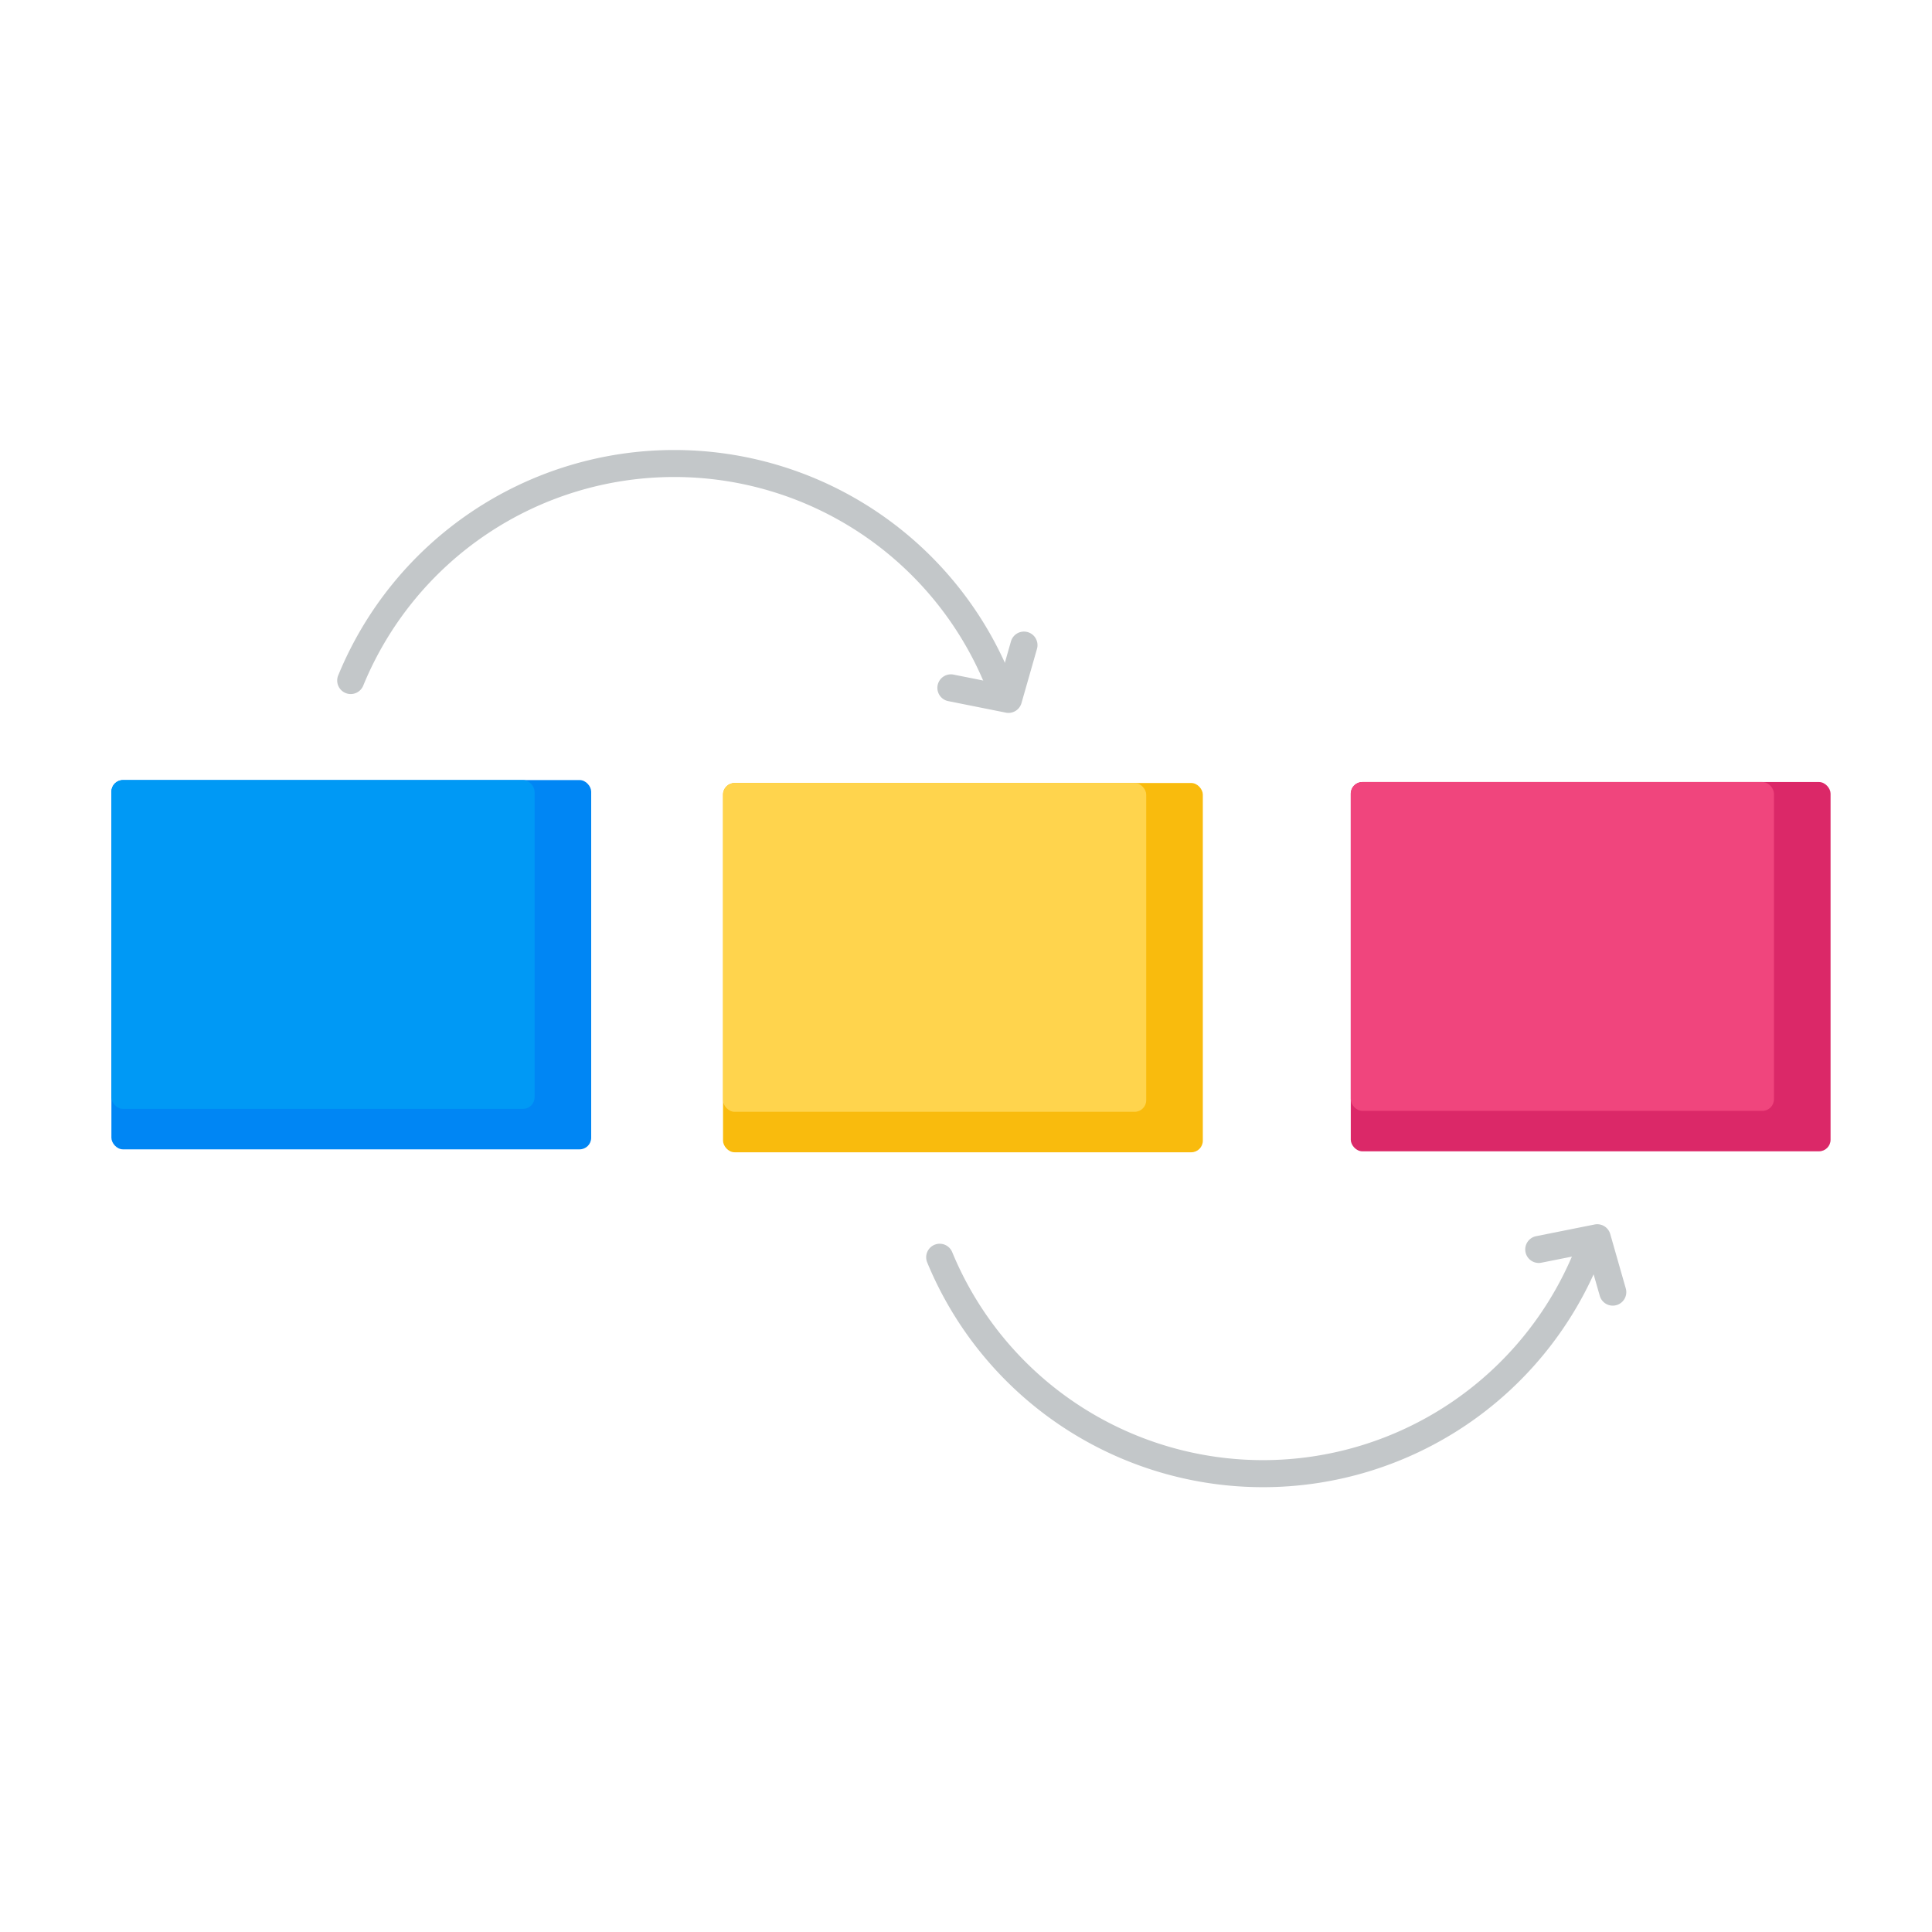 <svg id="Layer_1" data-name="Layer 1" xmlns="http://www.w3.org/2000/svg" viewBox="0 0 500 500" width="500" height="500" class="illustration"><defs><style>.cls-1{fill:#0086f4;}.cls-2{fill:#0099f5;}.cls-3{fill:#f9bb0d;}.cls-4{fill:#ffd44d;}.cls-5{fill:#db2868;}.cls-6{fill:#f0457d;}.cls-7{fill:#c3c7c9;}</style></defs><title>Planning and Organization calendars</title><rect class="cls-1" x="28.83" y="201.88" width="124.17" height="95.57" rx="3"></rect><rect class="cls-2" x="28.83" y="201.88" width="109.52" height="85.1" rx="3"></rect><rect class="cls-3" x="187.12" y="202.64" width="124.17" height="95.57" rx="3"></rect><rect class="cls-4" x="187.12" y="202.64" width="109.52" height="85.1" rx="3"></rect><rect class="cls-5" x="349.58" y="202.39" width="124.17" height="95.57" rx="3"></rect><rect class="cls-6" x="349.58" y="202.39" width="109.52" height="85.1" rx="3"></rect><path class="cls-7" d="M258.19,179.5a3.49,3.49,0,0,1-3.24-2.17,87,87,0,0,0-160.9,0,3.5,3.5,0,1,1-6.47-2.66,94,94,0,0,1,173.84,0,3.49,3.49,0,0,1-3.23,4.83Z"></path><path class="cls-7" d="M261,184.5a3.3,3.3,0,0,1-.69-.07l-15-3a3.5,3.5,0,0,1,1.38-6.86l11.83,2.36L261.63,166a3.5,3.5,0,1,1,6.74,1.92l-4,14A3.5,3.5,0,0,1,261,184.5Z"></path><path class="cls-7" d="M410.54,321.83a3.49,3.49,0,0,0-3.23,2.17,87,87,0,0,1-160.9,0,3.5,3.5,0,0,0-6.47,2.67,94,94,0,0,0,173.84,0,3.51,3.51,0,0,0-1.9-4.57A3.34,3.34,0,0,0,410.54,321.83Z"></path><path class="cls-7" d="M413.36,316.83a3.23,3.23,0,0,0-.69.07l-15,3a3.5,3.5,0,1,0,1.37,6.86l11.84-2.36L414,335.29a3.5,3.5,0,1,0,6.73-1.92l-4-14A3.5,3.5,0,0,0,413.36,316.83Z"></path></svg>